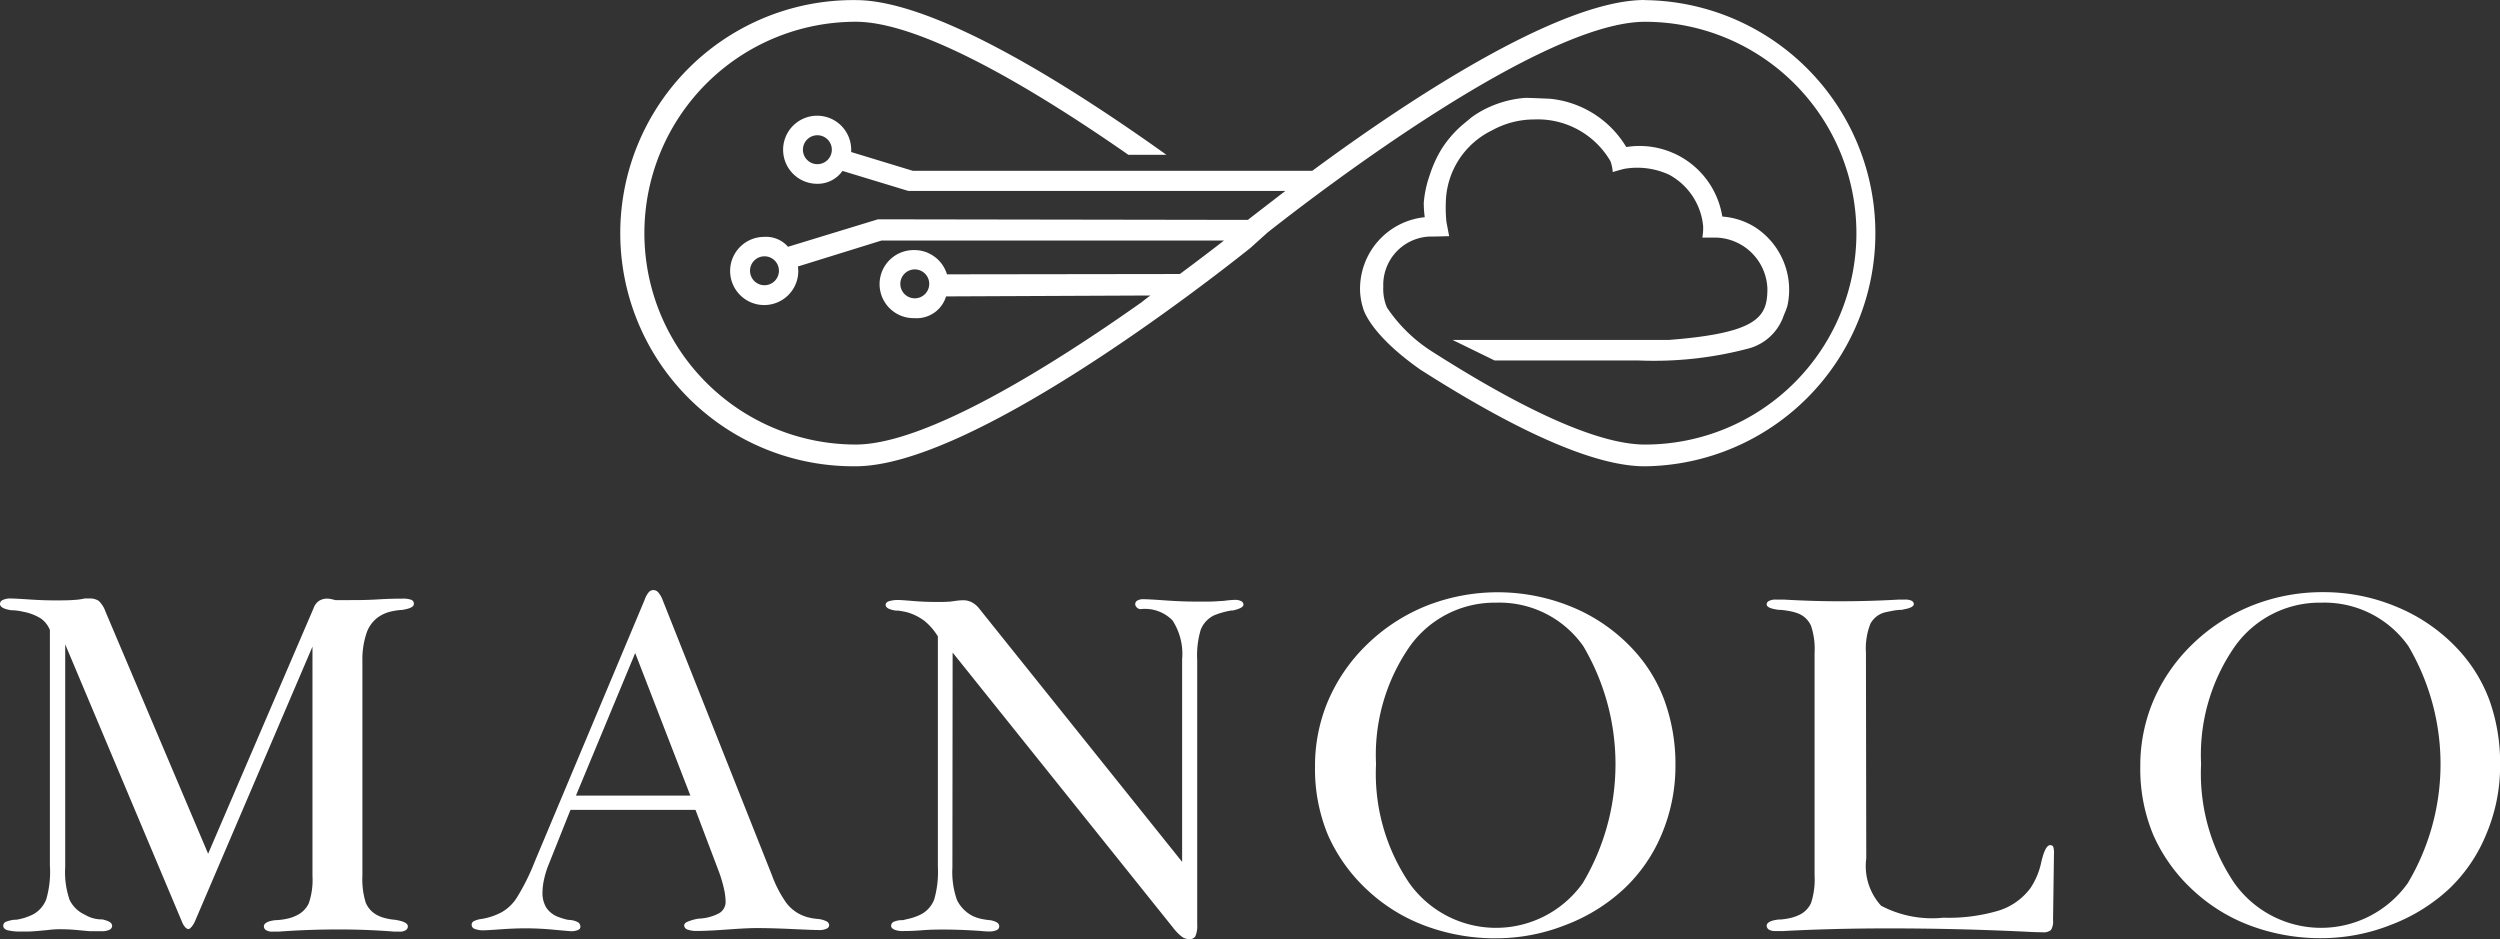 <?xml version="1.0" encoding="UTF-8"?>
<svg xmlns="http://www.w3.org/2000/svg" width="101" height="37.942" viewBox="0 0 101 37.942">
  <rect x="0" y="0" width="101" height="37.942" fill="#333333" stroke="none"/>
  <path d="M64.586,198.876V189.31a1.039,1.039,0,0,0-.367-.468,2.067,2.067,0,0,0-.714-.272,2.242,2.242,0,0,0-.239-.044,1.44,1.44,0,0,0-.209-.015h-.02c-.312-.044-.468-.132-.468-.261a.174.174,0,0,1,.116-.156.676.676,0,0,1,.3-.059q.184,0,.777.04c.4.026.731.037,1,.037.329,0,.593,0,.788-.018a2.431,2.431,0,0,0,.439-.059h.18a.659.659,0,0,1,.384.092,1.067,1.067,0,0,1,.279.439l4.146,9.781,4.263-9.926a.591.591,0,0,1,.22-.292.609.609,0,0,1,.34-.088.888.888,0,0,1,.176.024l.145.035h.575c.305,0,.69,0,1.157-.029s.788-.029.964-.029a.962.962,0,0,1,.373.048.167.167,0,0,1,.1.165c0,.1-.121.173-.36.22l-.088.02a2.543,2.543,0,0,0-.58.092,1.5,1.5,0,0,0-.439.22,1.318,1.318,0,0,0-.457.659,3.338,3.338,0,0,0-.156,1.1v8.661a3.189,3.189,0,0,0,.136,1.1,1.006,1.006,0,0,0,.488.514,1.4,1.4,0,0,0,.312.112,2.393,2.393,0,0,0,.4.064l.1.02c.266.053.4.134.4.244a.18.18,0,0,1-.088.156.439.439,0,0,1-.253.057h-.2q-1.12-.09-2.266-.088c-.819,0-1.623.029-2.416.088h-.233a.5.5,0,0,1-.268-.057.18.18,0,0,1-.092-.156c0-.13.169-.22.488-.253h.048a2.6,2.6,0,0,0,.439-.064,1.486,1.486,0,0,0,.336-.121,1.01,1.01,0,0,0,.505-.5,2.923,2.923,0,0,0,.147-1.1V189.98l-4.735,11.066a.923.923,0,0,1-.141.244c-.055.064-.1.1-.132.1a.189.189,0,0,1-.127-.068.626.626,0,0,1-.116-.176l-4.739-11.259v9a3.432,3.432,0,0,0,.18,1.329,1.265,1.265,0,0,0,.628.6,1.229,1.229,0,0,0,.336.141A1.317,1.317,0,0,0,66.7,201a.323.323,0,0,1,.079.02c.22.053.321.134.321.244a.178.178,0,0,1-.112.156.722.722,0,0,1-.327.057H66.22c-.026,0-.176-.013-.452-.04s-.518-.04-.725-.04a3.671,3.671,0,0,0-.472.024c-.2.024-.316.029-.356.035-.22.02-.382.031-.485.033s-.2,0-.3,0a2.1,2.1,0,0,1-.56-.053c-.112-.035-.169-.1-.169-.18a.171.171,0,0,1,.092-.152,1.239,1.239,0,0,1,.384-.092h.059a2.341,2.341,0,0,0,.681-.22,1.17,1.17,0,0,0,.52-.6,3.953,3.953,0,0,0,.152-1.318" transform="translate(-62.57 -163.856)" fill="#fff"/>
  <path d="M228.173,199.008a3.412,3.412,0,0,0,.184,1.318,1.427,1.427,0,0,0,.659.659,1.791,1.791,0,0,0,.3.1,3.255,3.255,0,0,0,.351.057h.029q.369.068.369.244a.171.171,0,0,1-.105.16.731.731,0,0,1-.312.053,2.672,2.672,0,0,1-.3-.018q-.826-.059-1.537-.059c-.22,0-.514,0-.878.029s-.617.031-.76.031a.832.832,0,0,1-.349-.059c-.086-.04-.127-.09-.127-.156a.18.18,0,0,1,.123-.165.821.821,0,0,1,.354-.059l.156-.04a2.254,2.254,0,0,0,.584-.2,1.131,1.131,0,0,0,.525-.6,4.043,4.043,0,0,0,.147-1.318v-9.307a2.453,2.453,0,0,0-.54-.624,2.119,2.119,0,0,0-.7-.349c-.079-.02-.2-.044-.351-.068h-.1c-.279-.04-.419-.116-.419-.235q0-.094.132-.145a1.274,1.274,0,0,1,.413-.048c.059,0,.248.013.571.04s.615.037.878.037h.3c.134,0,.235-.011.305-.011l.235-.033a2.578,2.578,0,0,1,.3-.024.749.749,0,0,1,.365.092.988.988,0,0,1,.316.288l8.163,10.19V190.6a2.476,2.476,0,0,0-.389-1.568,1.554,1.554,0,0,0-1.293-.455.219.219,0,0,1-.145-.064.187.187,0,0,1-.068-.141.163.163,0,0,1,.088-.143.464.464,0,0,1,.242-.053c.125,0,.419.015.878.048s.878.048,1.206.048h.569c.184,0,.382-.018.591-.029a.452.452,0,0,0,.077-.011c.182-.02.307-.029.38-.029a.5.5,0,0,1,.253.053.158.158,0,0,1,.088.141c0,.092-.143.169-.428.235h-.059a3.2,3.2,0,0,0-.709.2,1.1,1.1,0,0,0-.525.564,3.6,3.6,0,0,0-.147,1.236v10.675a1.06,1.06,0,0,1-.072.481.266.266,0,0,1-.248.123.518.518,0,0,1-.3-.1,2.039,2.039,0,0,1-.367-.38l-8.894-11.1Z" transform="translate(-189.696 -163.968)" fill="#fff"/>
  <path d="M391.634,198.734a2.374,2.374,0,0,0,.6,1.911,4.413,4.413,0,0,0,2.512.483,7.079,7.079,0,0,0,2.242-.288,2.538,2.538,0,0,0,1.28-.909,2.982,2.982,0,0,0,.439-1.061c.105-.439.22-.672.354-.672a.136.136,0,0,1,.123.053.809.809,0,0,1,.033.307l-.037,2.666a.659.659,0,0,1-.083.4.452.452,0,0,1-.336.092c-.072,0-.279,0-.624-.02q-2.8-.136-5.6-.136-2.266,0-4.271.108h-.292a.527.527,0,0,1-.264-.053.2.2,0,0,1-.1-.16c0-.13.169-.22.485-.253a.29.29,0,0,1,.059,0,2.592,2.592,0,0,0,.424-.064,1.661,1.661,0,0,0,.325-.112.982.982,0,0,0,.5-.49,3.075,3.075,0,0,0,.143-1.124v-8.975a2.95,2.95,0,0,0-.143-1.1.947.947,0,0,0-.49-.488,2.042,2.042,0,0,0-.336-.1,3.58,3.58,0,0,0-.424-.059.256.256,0,0,1-.059,0c-.316-.04-.479-.11-.485-.22a.16.16,0,0,1,.1-.141.562.562,0,0,1,.264-.053h.332q1.186.07,2.286.068,1.186,0,2.365-.068h.244a.589.589,0,0,1,.257.044.163.163,0,0,1,.1.13c0,.1-.134.173-.4.22l-.079.02a2.049,2.049,0,0,0-.3.024c-.1.018-.22.042-.36.072a.92.92,0,0,0-.617.468,2.736,2.736,0,0,0-.18,1.168Z" transform="translate(-316.237 -164.053)" fill="#fff"/>
  <path d="M188.337,89.408a.584.584,0,1,1,.584.584.584.584,0,0,1-.584-.584m-6.072-.529a.584.584,0,1,1,.584.584.584.584,0,0,1-.584-.584m2.137-4.891a.584.584,0,1,1,.584.584.584.584,0,0,1-.584-.584M218.41,77.94c-3.514,0-9.783,4.208-13.429,6.9H188.84l-2.488-.758v-.092a1.375,1.375,0,1,0-1.375,1.375,1.221,1.221,0,0,0,1.023-.52l2.657.808h15.236l-1.518,1.171L187.433,86.8,183.8,87.91a1.171,1.171,0,0,0-.96-.4,1.377,1.377,0,1,0,1.375,1.377,1.221,1.221,0,0,0-.018-.18l3.382-1.05h13.835c-.45.351-1.039.8-1.783,1.353l-9.41.013a1.368,1.368,0,0,0-.722-.843l-.037-.02a1.355,1.355,0,0,0-.551-.116,1.375,1.375,0,1,0,0,2.749,1.239,1.239,0,0,0,1.274-.878l8.255-.037c-.152.11-.343.261-.336.259-3.6,2.545-8.712,5.762-11.567,5.762a8.54,8.54,0,1,1,0-17.08c2.723,0,7.451,2.893,11.013,5.375h1.537c-3.729-2.666-9.316-6.25-12.55-6.25a9.417,9.417,0,1,0,0,18.833c4.636,0,14.055-7.313,15.943-8.819l.7-.63c2.135-1.68,11.062-8.508,15.243-8.508a8.54,8.54,0,1,1,0,17.08c-2.132,0-5.49-1.773-8.565-3.734h0a6.175,6.175,0,0,1-1.86-1.8,1.906,1.906,0,0,1-.149-.841,1.954,1.954,0,0,1,2.014-2.029c.123,0,.646-.015.646-.015s-.068-.367-.108-.567a5.53,5.53,0,0,1-.026-.788,3.307,3.307,0,0,1,1.871-2.921,3.514,3.514,0,0,1,1.689-.439,3.4,3.4,0,0,1,3.092,1.687,1.649,1.649,0,0,1,.092.439s.349-.11.507-.138A3.075,3.075,0,0,1,219.4,85a2.645,2.645,0,0,1,1.37,2.064,2.2,2.2,0,0,1-.031.474h.553a2.141,2.141,0,0,1,2.075,2.06c0,1.12-.329,1.794-3.981,2.075h-8.74l1.7.83h5.813a14.917,14.917,0,0,0,4.484-.494,2.062,2.062,0,0,0,1.348-1.225h0c.059-.171.147-.336.191-.518a3.014,3.014,0,0,0-1.337-3.162,2.888,2.888,0,0,0-1.3-.415,3.386,3.386,0,0,0-3.88-2.809,4.059,4.059,0,0,0-3.074-1.95c-.72-.031-.966-.042-1.069-.031h0a4.359,4.359,0,0,0-1.709.525,4.148,4.148,0,0,0-.4.257l-.387.321a4.486,4.486,0,0,0-.815.946,4.933,4.933,0,0,0-.488,1.072,4.432,4.432,0,0,0-.239,1.111,4.306,4.306,0,0,0,.04.584,2.908,2.908,0,0,0-2.613,2.982,2.635,2.635,0,0,0,.116.674s.2,1.012,2.317,2.5h0c3.191,2.038,6.729,3.907,9.065,3.907a9.417,9.417,0,0,0,0-18.833Z" transform="translate(-151.964 -77.94)" fill="#fff"/>
  <path d="M163.659,199.9a.986.986,0,0,0-.362-.1,2.419,2.419,0,0,1-.36-.057,1.687,1.687,0,0,1-.292-.1,1.579,1.579,0,0,1-.628-.507,4.765,4.765,0,0,1-.569-1.1l-4.41-11.105a1.065,1.065,0,0,0-.184-.325.261.261,0,0,0-.193-.092.253.253,0,0,0-.191.088.911.911,0,0,0-.16.292l-4.454,10.611a8.784,8.784,0,0,1-.7,1.41,1.739,1.739,0,0,1-.648.624,2.676,2.676,0,0,1-.345.149,2.649,2.649,0,0,1-.439.112.936.936,0,0,0-.327.094.158.158,0,0,0-.081.141.178.178,0,0,0,.125.169.964.964,0,0,0,.371.055c.077,0,.305-.013.681-.04s.707-.04.993-.04c.376,0,.771.02,1.181.059s.635.057.659.057a.659.659,0,0,0,.283-.048.143.143,0,0,0,.1-.125.22.22,0,0,0-.083-.18.821.821,0,0,0-.336-.1.744.744,0,0,1-.165-.024,2.991,2.991,0,0,1-.292-.092,1.006,1.006,0,0,1-.5-.38,1.14,1.14,0,0,1-.156-.621,2.608,2.608,0,0,1,.064-.523,3.7,3.7,0,0,1,.189-.608l.878-2.2h5.051l.918,2.424a5.4,5.4,0,0,1,.22.709,2.709,2.709,0,0,1,.079.564.534.534,0,0,1-.259.477,1.917,1.917,0,0,1-.832.22,1.937,1.937,0,0,0-.466.132q-.119.061-.119.152a.2.2,0,0,0,.143.16,1.081,1.081,0,0,0,.384.053c.272,0,.676-.018,1.21-.057s.933-.059,1.192-.059c.4,0,.878.013,1.452.04s.925.04,1.078.04a.628.628,0,0,0,.292-.055.156.156,0,0,0,.108-.141A.185.185,0,0,0,163.659,199.9Zm-10.13-5.082,2.394-5.76,2.229,5.76Z" transform="translate(-130.261 -162.675)" fill="#fff"/>
  <path d="M318.591,191.3a6.149,6.149,0,0,0-1.3-2.1,7,7,0,0,0-2.438-1.682,7.861,7.861,0,0,0-5.892-.044,7.393,7.393,0,0,0-2.433,1.6,7,7,0,0,0-1.537,2.253,6.726,6.726,0,0,0-.52,2.635,6.95,6.95,0,0,0,.525,2.774,6.765,6.765,0,0,0,1.625,2.249,6.97,6.97,0,0,0,2.337,1.425,8.074,8.074,0,0,0,2.831.492,7.635,7.635,0,0,0,2.8-.536,7.181,7.181,0,0,0,2.361-1.46,6.4,6.4,0,0,0,1.537-2.233,7.089,7.089,0,0,0,.545-2.747A7.554,7.554,0,0,0,318.591,191.3Zm-3.318,7.392a4.3,4.3,0,0,1-7-.029,7.891,7.891,0,0,1-1.337-4.8,7.68,7.68,0,0,1,1.346-4.73,4.21,4.21,0,0,1,3.514-1.79,4.14,4.14,0,0,1,3.514,1.757,9.391,9.391,0,0,1-.033,9.59Z" transform="translate(-251.344 -162.995)" fill="#fff"/>
  <path d="M470.41,191.3a6.149,6.149,0,0,0-1.3-2.1,7.039,7.039,0,0,0-2.438-1.682,7.613,7.613,0,0,0-2.973-.6,7.708,7.708,0,0,0-2.91.551,7.416,7.416,0,0,0-2.433,1.6,7,7,0,0,0-1.537,2.253,6.726,6.726,0,0,0-.52,2.635,6.911,6.911,0,0,0,.527,2.774,6.733,6.733,0,0,0,1.625,2.249,6.962,6.962,0,0,0,2.334,1.425,8.086,8.086,0,0,0,2.833.492,7.644,7.644,0,0,0,2.8-.536,7.206,7.206,0,0,0,2.361-1.46,6.369,6.369,0,0,0,1.511-2.238,7.049,7.049,0,0,0,.545-2.747A7.552,7.552,0,0,0,470.41,191.3Zm-3.318,7.392a4.3,4.3,0,0,1-7-.029,7.91,7.91,0,0,1-1.337-4.8,7.671,7.671,0,0,1,1.348-4.73,4.205,4.205,0,0,1,3.514-1.79,4.146,4.146,0,0,1,3.514,1.757,9.4,9.4,0,0,1-.035,9.59Z" transform="translate(-369.831 -162.995)" fill="#fff"/>
</svg>